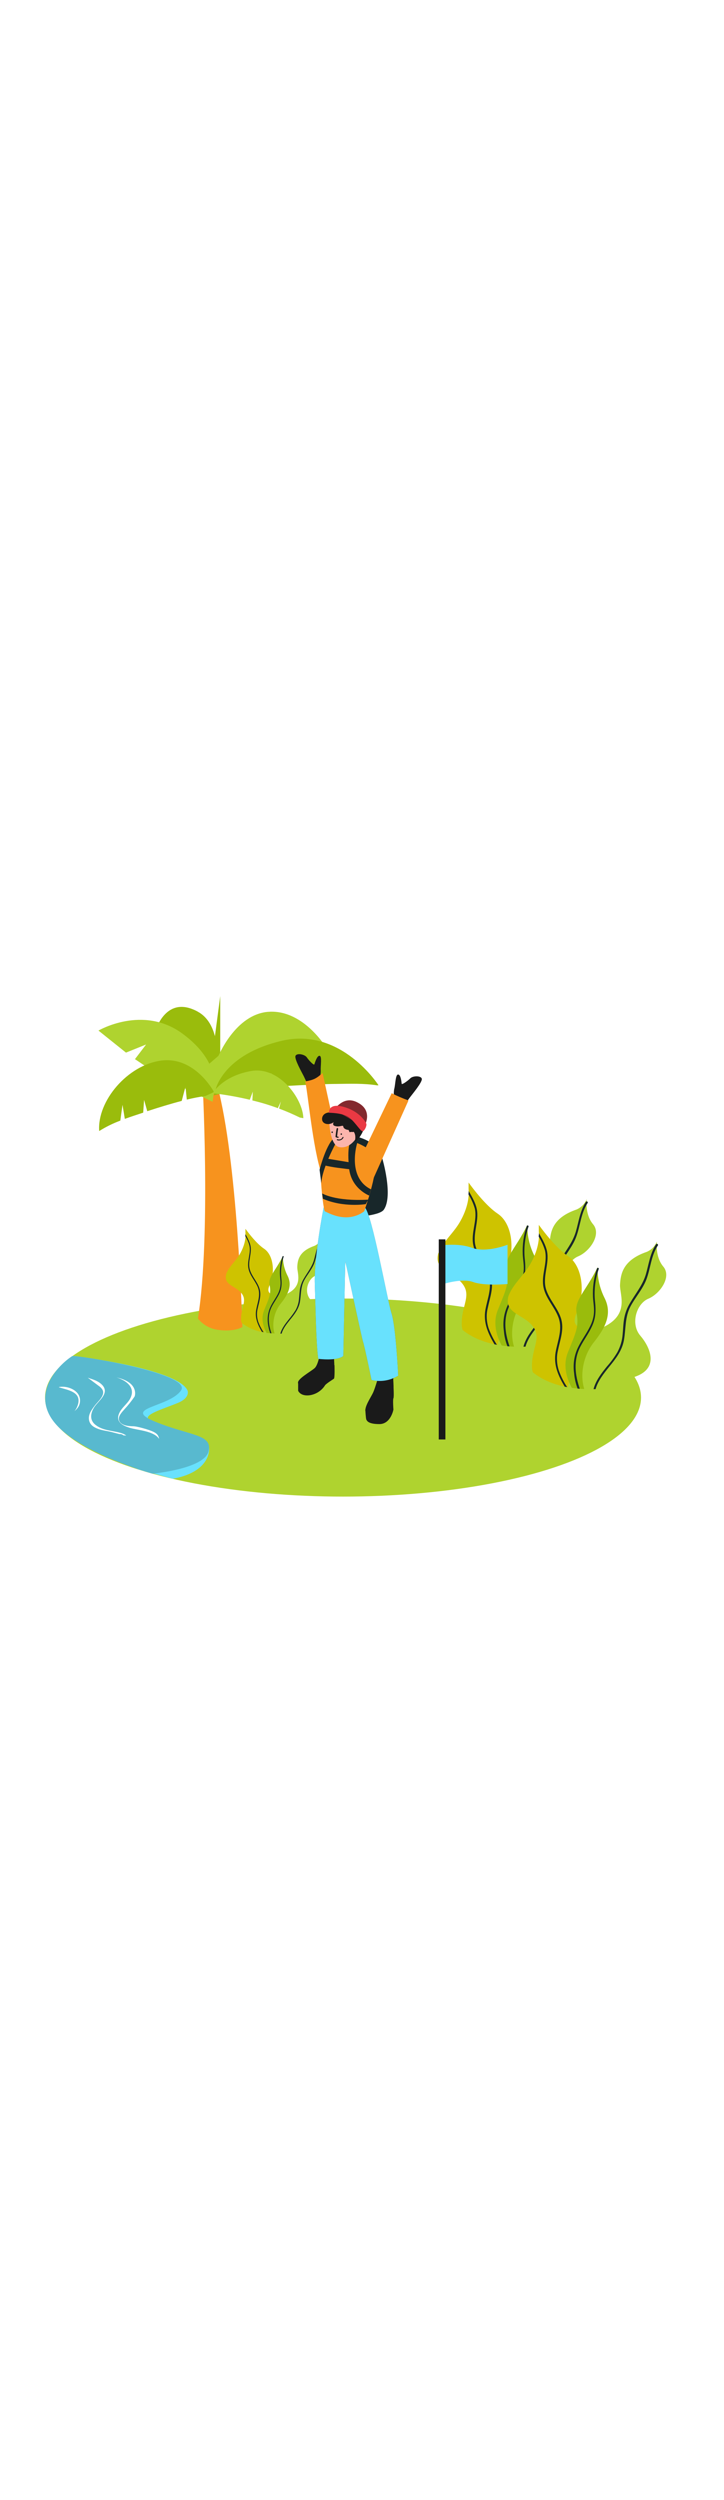 <svg version="1.1" id="Layer_1" xmlns="http://www.w3.org/2000/svg" xmlns:xlink="http://www.w3.org/1999/xlink" x="0px" y="0px" viewBox="0 0 500 500" style="width: 145px;" xml:space="preserve" data-imageid="adventure-95" imageName="Adventure" class="illustrations_image">
<style type="text/css">
	.st0_adventure-95{fill:#AFD32F;}
	.st1_adventure-95{opacity:0.32;fill:url(#SVGID_1_);enable-background:new    ;}
	.st2_adventure-95{opacity:0.32;fill:url(#SVGID_00000008111203935740526820000015865275952945448373_);enable-background:new    ;}
	.st3_adventure-95{opacity:0.32;fill:url(#SVGID_00000052795742193323723300000016058191495571885713_);enable-background:new    ;}
	.st4_adventure-95{opacity:0.32;fill:url(#SVGID_00000059282857243367779730000013332420763746954420_);enable-background:new    ;}
	.st5_adventure-95{fill:#68E1FD;}
	.st6_adventure-95{opacity:0.2;fill:#1A1A1A;enable-background:new    ;}
	.st7_adventure-95{fill:#FFFFFF;}
	.st8_adventure-95{fill:#9ABC0C;}
	.st9_adventure-95{fill:#F7931E;}
	.st10_adventure-95{fill:#CEC300;}
	.st11_adventure-95{fill:#18272A;}
	.st12_adventure-95{fill:#1A1A1A;}
	.st13_adventure-95{opacity:0.67;fill:#1A1A1A;enable-background:new    ;}
	.st14_adventure-95{fill:#FBB5AD;}
	.st15_adventure-95{fill:#EA3943;}
	.st16_adventure-95{opacity:0.5;fill:#1A1A1A;enable-background:new    ;}
</style>
<ellipse id="Base_adventure-95" class="st0_adventure-95" cx="236.9" cy="351.8" rx="205.8" ry="68.3"/>
<g id="Shadow_adventure-95">
	
		<linearGradient id="SVGID_1_-adventure-95" gradientUnits="userSpaceOnUse" x1="128.22" y1="177.95" x2="187.39" y2="229.23" gradientTransform="matrix(1 0 0 -1 0 502)">
		<stop offset="0" style="stop-color:#1A1A1A;stop-opacity:0"/>
		<stop offset="0.99" style="stop-color:#1A1A1A"/>
	</linearGradient>
	<polyline class="st1_adventure-95" points="149.4,286.9 90.8,302.5 140.8,334 201.1,314.9 206.6,291.5 163.9,281.4 &#9;"/>
	
		<linearGradient id="SVGID_00000100359319431361086820000005328183785288016034_-adventure-95" gradientUnits="userSpaceOnUse" x1="338.753" y1="153.496" x2="403.193" y2="209.346" gradientTransform="matrix(1 0 0 -1 0 502)">
		<stop offset="0" style="stop-color:#1A1A1A;stop-opacity:0"/>
		<stop offset="0.99" style="stop-color:#1A1A1A"/>
	</linearGradient>
	
		<polyline style="opacity:0.32;fill:url(#SVGID_00000100359319431361086820000005328183785288016034_);enable-background:new    ;" points="&#10;&#9;&#9;331.9,299.6 291.3,317.3 365.9,364.2 426.1,345.1 431.7,321.7 389,311.6 &#9;"/>
	
		<linearGradient id="SVGID_00000178897211183021976000000011247132007934975370_-adventure-95" gradientUnits="userSpaceOnUse" x1="193.277" y1="123.693" x2="252.447" y2="174.973" gradientTransform="matrix(1 0 0 -1 0 502)">
		<stop offset="0" style="stop-color:#1A1A1A;stop-opacity:0"/>
		<stop offset="0.99" style="stop-color:#1A1A1A"/>
	</linearGradient>
	
		<polyline style="opacity:0.32;fill:url(#SVGID_00000178897211183021976000000011247132007934975370_);enable-background:new    ;" points="&#10;&#9;&#9;214.5,341.2 155.9,356.8 205.9,388.2 266.1,369.1 271.7,345.7 229,335.6 &#9;"/>
	
		<linearGradient id="SVGID_00000092441329014422446390000005704668066490268077_-adventure-95" gradientUnits="userSpaceOnUse" x1="272.841" y1="102.399" x2="301.291" y2="127.049" gradientTransform="matrix(1 0 0 -1 0 502)">
		<stop offset="0" style="stop-color:#1A1A1A;stop-opacity:0"/>
		<stop offset="0.99" style="stop-color:#1A1A1A"/>
	</linearGradient>
	
		<polygon style="opacity:0.32;fill:url(#SVGID_00000092441329014422446390000005704668066490268077_);enable-background:new    ;" points="&#10;&#9;&#9;273.7,409.1 307.7,380.7 302.3,377.5 262.1,397.6 &#9;"/>
</g>
<g id="Waters_adventure-95">
	<path class="st5_adventure-95 targetColor" d="M51.7,323.2c0,0,70.7,8.5,77.8,23.7c0,0,2.2,5-6.9,8.7s-21.2,7.3-20.5,10.4s41.9,15.5,42.3,20.2&#10;&#9;&#9;s-1.9,17.4-25.1,21.6l-24.1-6.5" style="fill: rgb(104, 225, 253);"/>
	<path class="st5_adventure-95 targetColor" d="M49.9,323.2c1.7-1,83.3,11.9,75.1,23.7s-41.7,11.8-17.7,21.6S147.1,377,144,389s-38.7,15.3-38.7,15.3&#10;&#9;&#9;s-48.4-13.5-66.6-34S40.1,329.4,49.9,323.2z" style="fill: rgb(104, 225, 253);"/>
	<path class="st6_adventure-95" d="M49.9,323.2c1.7-1,83.3,11.9,75.1,23.7s-41.7,11.8-17.7,21.6S147.1,377,144,389s-38.7,15.3-38.7,15.3&#10;&#9;&#9;s-48.4-13.5-66.6-34S40.1,329.4,49.9,323.2z"/>
	<path class="st7_adventure-95" d="M109.1,378c-1.2-2-3.8-2.9-5.9-3.7c-2.9-1-5.8-1.8-8.7-2.4c-0.4-0.1-1.2-0.2-2.1-0.3c-4.2,0-8.9-0.7-10.1-3.9&#10;&#9;&#9;c-1.1-3,2.1-6,3.8-8c2.5-2.7,4.8-5.6,6.9-8.7c0.5-1.6,0.4-3.4-0.2-5c-1.8-4.8-7.4-7-12.4-8.1c6.2,1.9,12.2,6.1,10.4,12.4&#10;&#9;&#9;c-1.4,5.2-7,8-8.8,13.1c-1.9,5.5,3,7.8,7.4,9.2c5.7,1.8,16.7,2.1,20.5,7.7C109.8,379.5,109.5,378.7,109.1,378z"/>
	<path class="st7_adventure-95" d="M82.7,376c-5.7-1.5-11.9-1.5-16.8-5.4c-4.2-3.3-3.4-8.2-0.7-12.3s10.3-9.2,5.8-14.7c-2.7-3.2-6.6-4.2-10.4-5.5&#10;&#9;&#9;l7.5,5.6c0.9,0.6,1.8,1.4,2.4,2.3c2.8,4-3,8.5-5.1,11.4c-2.3,3-5,6.7-3.7,10.8c1,3,3.6,4.3,6.3,5.3s5.8,1.3,8.7,2&#10;&#9;&#9;c1.9,0.5,3.9,1,5.8,1.5c1-0.1,2,0.2,2.8,0.9c0.6,0,1.2,0.1,1.9,0.1C85.8,377,84.3,376.4,82.7,376z"/>
	<path class="st7_adventure-95" d="M55.2,352.6c-0.9-6-8.3-8.8-13.6-8.2c-0.4,0-0.7,0.1-1,0.3c6.1,1.9,15.3,3.1,13.4,11.3&#10;&#9;&#9;c-0.5,1.9-1.3,3.7-2.6,5.2C54,359.1,55.7,356.4,55.2,352.6z"/>
</g>
<g id="Tree_adventure-95">
	<polyline class="st8_adventure-95" points="145.3,126.2 152.1,74.9 152.1,121.3 &#9;"/>
	<path class="st8_adventure-95" d="M137,85.9c19.4,11.1,12.5,49.1,10.3,59.3c-0.4,1.6-0.6,2.5-0.6,2.5"/>
	<path class="st8_adventure-95" d="M114.4,94.5l29.1,25l-0.7-19c0,0,2.2-15.5-13.8-17.2S114.4,94.5,114.4,94.5z"/>
	<path class="st9_adventure-95" d="M150.6,305.1c-5.5-0.7-10.5-3.5-13.9-7.8c9.2-57.9,2.9-168.5,2.9-168.5l7.8-1c15.1,43.4,19.3,153.5,20,175.4&#10;&#9;&#9;C162.6,305.7,155.9,305.9,150.6,305.1z"/>
	<path class="st0_adventure-95" d="M186.2,85.7c23.9-1.1,39.5,25.4,39.5,25.4l-77.9,29.7l-3.2-19.3"/>
	<path class="st0_adventure-95" d="M150.3,117.5c0,0,12-30.7,35.9-31.8"/>
	<path class="st8_adventure-95" d="M231.9,135.5c-2.8,0-5.6,0.1-8.4,0.2l-5.4-10.5l2.1,10.6c-7.6,0.3-15.3,0.7-22.9,1.1c-2.3,0.1-4.6,0.3-6.9,0.4&#10;&#9;&#9;c-0.8-3.6-1.9-7.4-3.2-9.1c-0.3-0.4-0.1,4.6,0.2,9.3c-13.5,1-26.9,2.6-39.8,5.9l1.3-4c0,0,5-24.2,45.9-33.7s66.6,30.7,66.6,30.7&#10;&#9;&#9;l-0.8,0.1C251.2,135,241.5,135.4,231.9,135.5z"/>
	<path class="st8_adventure-95" d="M137,85.9c-22.5-12.8-29.7,13.2-29.7,13.2"/>
	<path class="st0_adventure-95" d="M147.8,140.9c0,0,5.6-20-21.8-40.1s-58-2.1-58-2.1l19,15.2l13.9-5.6l-7.7,10.1l16.1,10.8&#10;&#9;&#9;c0,0,10.4-6.9,13.8-8.9c0.8-0.4-7.1,12.7-7.1,12.7l30.8,14.8L147.8,140.9z"/>
	<path class="st8_adventure-95" d="M129,146.3l-0.9-8.9l-2.6,9.8c-8,2.1-15.8,4.5-23.8,7.1l-2.2-7.8l-0.6,8.8c-4.3,1.4-8.5,2.8-12.7,4.3l-1.6-9.7&#10;&#9;&#9;l-1.5,10.9c-5.1,1.9-10,4.3-14.6,7.2c-1.5-20.8,19.7-45.6,42.8-48.6c23.5-3.1,36.5,21.7,36.5,21.7l-6.1,2.8&#10;&#9;&#9;C137.4,144.4,133.2,145.3,129,146.3z"/>
	<path class="st0_adventure-95" d="M192.7,152.5l1.3-4.9l-2.1,4.6c-5.8-2.1-11.6-3.9-17.6-5.3l0.3-6.1l-2.1,5.6c-8.5-2-17-3.5-25.6-4.5&#10;&#9;&#9;c1.6-2.6,8.7-12.1,26.4-15.3c19.4-3.5,35.8,18.9,36.2,32.5l-2.4-0.4C202.4,156.4,197.6,154.3,192.7,152.5z"/>
</g>
<g id="Plants_adventure-95">
	<path class="st10_adventure-95" d="M166.4,279.4c4.9,5.6-0.2,9.9,0.1,18.8c0,0.7,0.2,1.4,0.4,2.1c4.5,3.5,9.9,5.7,15.5,6.6&#10;&#9;&#9;c0.1-6.8,11.9-11.9,11.4-19.8c-0.5-8.2-11.6-3.8-7.6-12.9s2.6-20.8-3.9-25.1c-4.8-3.2-10.3-10.2-12.8-13.7c0,1,0,2,0,2.9&#10;&#9;&#9;c0.5,5.4-1.8,11.3-4.5,15.6c-2.6,4-6.3,7.2-8.3,11.5c-0.2,0.4-0.4,0.9-0.5,1.4C154.3,274,162.1,274.6,166.4,279.4z"/>
	<path class="st11_adventure-95" d="M171.6,263c1,4.7,4.6,8.3,6.4,12.6c2.2,5.4-0.2,10.5-1.1,15.8c-1,5.6,1.2,10.4,4,15.1l1.1,0.2&#10;&#9;&#9;c-1.5-2.3-2.8-4.8-3.7-7.3c-0.9-2.8-1.1-5.8-0.4-8.7c1-4.8,2.9-9.5,1.2-14.4c-1.5-4.5-5.1-8-6.5-12.6c-1.7-5.5,1.5-11.1,0.4-16.6&#10;&#9;&#9;c-0.6-2.8-2-5.3-3.4-7.8l-0.1-0.3c0,0.5-0.1,1-0.1,1.5c1.2,1.9,2.2,4.1,2.8,6.3C173.5,252.1,170.4,257.5,171.6,263z"/>
	<path class="st0_adventure-95" d="M217.8,267.8c5.2-2.2,10.4-9.6,6.6-14.1s-2.8-11.1-2.8-11.1c-0.8,2.1-2.4,3.7-4.5,4.6&#10;&#9;&#9;c-10.6,3.7-11.6,9.8-11.8,14.5s5.4,14.9-11.5,20.3c-15.8,5-4.7,23.1-3,25.6c3.4,0.1,6.8-0.1,10.2-0.5c3.7-1.9,7.5-3.6,11.4-5.1&#10;&#9;&#9;c10.1-3.8,6.4-12.7,1.9-17.9S212.6,270,217.8,267.8z"/>
	<path class="st11_adventure-95" d="M221.3,243.9c-2.6,3.9-3.2,8.6-4.5,13.1c-1.4,4.8-4.5,8.5-7,12.8c-1.2,2-2,4.1-2.5,6.4&#10;&#9;&#9;c-0.5,2.5-0.5,5-0.8,7.4c-0.2,2.7-1,5.4-2.3,7.8c-1.4,2.2-2.9,4.3-4.6,6.3c-2.4,3-5,6.3-6,10h0.9c1-3.6,3.6-6.8,6-9.8&#10;&#9;&#9;c2.9-3.5,5.7-7.2,6.6-11.8c0.9-5.1,0.4-10.2,2.9-15c2.1-4,5.2-7.4,6.9-11.6c1.9-5,2.1-10.6,5.1-15.2&#10;&#9;&#9;C222.3,243.8,221.6,243.4,221.3,243.9z"/>
	<path class="st8_adventure-95" d="M189.6,307.6c-2-6.6-0.3-14.9,4.2-20.5c5.2-6.5,8.3-12.6,4.7-19.5c-2.1-4.2-3.2-8.8-3.1-13.5&#10;&#9;&#9;c-5.2,10.6-10.4,14.4-9.2,20.2s-0.2,8.4-3.8,17.3c-2.6,6.3,0,12.6,1.7,15.7C186,307.4,187.8,307.5,189.6,307.6z"/>
	<path class="st11_adventure-95" d="M186.6,307.4l0.9,0.1c-2.1-6-2.9-12.4,0.2-18.4c1.6-3.1,3.8-6,5.3-9.2c1.6-3.5,1.7-6.7,1.3-10.5&#10;&#9;&#9;c-0.5-4.9,0-10,1.6-14.7c0.2-0.5-0.6-0.7-0.8-0.2c-1.4,4-2,8.3-1.8,12.6c0.1,2.3,0.6,4.5,0.4,6.8c-0.1,2.1-0.7,4.1-1.6,6&#10;&#9;&#9;c-1.6,3.3-3.9,6.2-5.4,9.5c-1.6,3.5-2.2,7.4-1.7,11.3C185.3,303,185.8,305.2,186.6,307.4z"/>
	<path class="st10_adventure-95" d="M318.7,272.5c7.7,8.8-0.3,15.6,0.2,29.4c0,1.1,0.3,2.2,0.6,3.3c6.8,5.5,15.3,8.7,24.3,10.3&#10;&#9;&#9;c0.2-10.6,18.6-18.6,17.8-31c-0.8-12.9-18.2-5.9-11.9-20.3s4.1-32.6-6.1-39.3c-7.5-5-16.1-16-20-21.4c0,1.5,0,3.1,0,4.6&#10;&#9;&#9;c0.8,8.4-2.8,17.7-7.1,24.4c-4,6.2-9.8,11.4-13,18c-0.3,0.7-0.6,1.4-0.9,2.1C299.8,264.1,312,264.9,318.7,272.5z"/>
	<path class="st11_adventure-95" d="M326.9,246.8c1.6,7.4,7.2,12.9,10,19.8c3.5,8.5-0.2,16.4-1.7,24.8c-1.5,8.8,1.9,16.3,6.3,23.7l1.7,0.3&#10;&#9;&#9;c-2.4-3.6-4.3-7.5-5.8-11.5c-1.4-4.4-1.7-9.1-0.6-13.6c1.5-7.5,4.6-14.9,2-22.6c-2.4-7.1-8-12.6-10.2-19.7&#10;&#9;&#9;c-2.6-8.7,2.4-17.4,0.7-26.1c-0.9-4.4-3.2-8.3-5.4-12.2l-0.2-0.4c0,0.8-0.1,1.5-0.2,2.3c1.9,3.1,3.4,6.4,4.4,9.8&#10;&#9;&#9;C329.8,229.8,325,238.3,326.9,246.8z"/>
	<path class="st0_adventure-95" d="M399.3,254.4c8.1-3.4,16.2-15.1,10.3-22.1s-4.4-17.4-4.4-17.4c-1.3,3.2-3.8,5.8-7,7.2&#10;&#9;&#9;c-16.6,5.7-18.1,15.3-18.5,22.7s8.5,23.3-18.1,31.8c-24.7,7.9-7.3,36.2-4.8,40.1c5.3,0.1,10.7-0.2,16-0.8c5.8-3,11.8-5.7,17.9-7.9&#10;&#9;&#9;c15.9-5.9,10-19.9,3-28.1S391.1,257.8,399.3,254.4z"/>
	<path class="st11_adventure-95" d="M404.7,216.8c-4.1,6.1-5,13.6-7,20.5c-2.2,7.6-7.1,13.3-11,20c-1.9,3.1-3.2,6.4-3.9,10&#10;&#9;&#9;c-0.8,3.8-0.8,7.8-1.2,11.6c-0.3,4.3-1.5,8.5-3.6,12.3c-2.1,3.5-4.5,6.8-7.2,9.8c-3.8,4.7-7.8,9.8-9.3,15.7h1.4&#10;&#9;&#9;c1.6-5.7,5.6-10.7,9.3-15.3c4.6-5.6,9-11.2,10.3-18.5c1.5-8,0.6-16,4.6-23.4c3.3-6.2,8.2-11.6,10.7-18.2c3-7.8,3.3-16.7,8.1-23.8&#10;&#9;&#9;C406.2,216.8,405.1,216.1,404.7,216.8z"/>
	<path class="st8_adventure-95" d="M355,316.7c-3.2-10.3-0.5-23.3,6.6-32.2c8.1-10.2,12.9-19.7,7.4-30.6c-3.3-6.6-5-13.9-4.8-21.2&#10;&#9;&#9;c-8.1,16.6-16.2,22.5-14.4,31.6s-0.3,13.1-6,27.1c-4,9.9,0,19.7,2.7,24.5C349.3,316.3,352.2,316.6,355,316.7z"/>
	<path class="st11_adventure-95" d="M350.4,316.4l1.5,0.1c-3.3-9.4-4.5-19.4,0.3-28.8c2.5-4.9,5.9-9.3,8.2-14.4c2.5-5.4,2.7-10.5,2.1-16.4&#10;&#9;&#9;c-0.9-7.8,0-15.6,2.5-23c0.3-0.8-1-1.1-1.2-0.4c-2.2,6.3-3.1,13-2.8,19.7c0.2,3.5,0.9,7.1,0.7,10.6c-0.2,3.3-1.1,6.4-2.6,9.4&#10;&#9;&#9;c-2.5,5.2-6.1,9.8-8.5,15c-2.6,5.5-3.5,11.6-2.6,17.7C348.3,309.5,349.1,313,350.4,316.4z"/>
	<path class="st10_adventure-95" d="M367.2,301.7c7.7,8.8-0.3,15.5,0.2,29.4c0,1.1,0.3,2.2,0.6,3.3c6.8,5.5,15.3,8.7,24.3,10.3&#10;&#9;&#9;c0.2-10.6,18.6-18.6,17.8-31c-0.8-12.9-18.2-5.9-11.9-20.2s4.1-32.6-6.1-39.4c-7.5-5-16.1-16-20-21.4c0,1.5,0,3.1,0,4.6&#10;&#9;&#9;c0.8,8.4-2.7,17.7-7.1,24.4c-4,6.2-9.8,11.4-13,18.1c-0.3,0.7-0.6,1.4-0.9,2.1C348.2,293.4,360.5,294.2,367.2,301.7z"/>
	<path class="st11_adventure-95" d="M375.4,276c1.6,7.4,7.2,12.9,10,19.8c3.5,8.4-0.2,16.4-1.7,24.8c-1.5,8.9,1.9,16.3,6.3,23.7&#10;&#9;&#9;c0.6,0.1,1.1,0.2,1.7,0.3c-2.4-3.6-4.3-7.4-5.8-11.5c-1.4-4.4-1.7-9.1-0.6-13.7c1.5-7.5,4.6-14.9,2-22.6c-2.4-7.1-8-12.6-10.2-19.7&#10;&#9;&#9;c-2.6-8.7,2.4-17.3,0.7-26.1c-0.9-4.4-3.2-8.3-5.4-12.2l-0.2-0.4c0,0.8-0.1,1.5-0.2,2.3c1.9,3.1,3.4,6.4,4.4,9.8&#10;&#9;&#9;C378.3,259.1,373.5,267.5,375.4,276z"/>
	<path class="st0_adventure-95" d="M447.8,283.6c8.1-3.4,16.2-15.1,10.3-22.1s-4.4-17.4-4.4-17.4c-1.3,3.2-3.8,5.8-7,7.2&#10;&#9;&#9;c-16.6,5.7-18.1,15.3-18.5,22.7s8.5,23.3-18.1,31.8c-24.7,7.9-7.3,36.2-4.8,40.1c5.3,0.1,10.7-0.2,16-0.8&#10;&#9;&#9;c5.8-3.1,11.7-5.7,17.9-7.9c15.9-5.9,10-19.9,3-28.1S439.6,287,447.8,283.6z"/>
	<path class="st11_adventure-95" d="M453.1,246.1c-4.1,6.1-5,13.5-7,20.5c-2.2,7.6-7.1,13.3-11,20c-1.9,3.1-3.2,6.5-3.9,10&#10;&#9;&#9;c-0.8,3.8-0.8,7.8-1.2,11.6c-0.3,4.3-1.6,8.5-3.6,12.3c-2.1,3.5-4.5,6.8-7.2,9.8c-3.8,4.7-7.8,9.8-9.3,15.7h1.4&#10;&#9;&#9;c1.6-5.7,5.6-10.7,9.3-15.3c4.6-5.6,9-11.2,10.3-18.5c1.4-8,0.6-16,4.6-23.4c3.3-6.2,8.2-11.6,10.8-18.2c3-7.8,3.3-16.7,8.1-23.8&#10;&#9;&#9;C454.7,246,453.6,245.4,453.1,246.1z"/>
	<path class="st8_adventure-95" d="M403.5,345.9c-3.2-10.3-0.5-23.3,6.6-32.2c8.1-10.2,12.9-19.7,7.4-30.6c-3.3-6.6-5-13.9-4.8-21.2&#10;&#9;&#9;c-8.1,16.6-16.2,22.5-14.5,31.6s-0.3,13.1-6,27.1c-4,9.9,0,19.7,2.7,24.5C397.8,345.5,400.7,345.8,403.5,345.9z"/>
	<path class="st11_adventure-95" d="M398.9,345.6c0.5,0,1,0.1,1.5,0.1c-3.3-9.4-4.5-19.4,0.3-28.8c2.5-4.9,5.9-9.3,8.2-14.4&#10;&#9;&#9;c2.5-5.4,2.7-10.5,2.1-16.4c-0.9-7.8,0-15.6,2.5-23c0.3-0.8-1-1.1-1.2-0.3c-2.2,6.3-3.1,13-2.8,19.7c0.2,3.5,0.9,7.1,0.7,10.6&#10;&#9;&#9;c-0.2,3.3-1.1,6.4-2.6,9.4c-2.5,5.2-6.1,9.8-8.5,14.9c-2.6,5.5-3.5,11.6-2.6,17.7C396.8,338.7,397.6,342.2,398.9,345.6z"/>
</g>
<g id="Character_adventure-95">
	<path class="st11_adventure-95" d="M259.5,180.1c0,0-1-4.8-12.8-8.2S232,185.8,232,185.8"/>
	<path class="st11_adventure-95" d="M264,186.8c0,0,7.7,25.8,1.1,35.4c-3.2,4.7-24,5.3-24,5.3"/>
	<path class="st12_adventure-95" d="M219.7,135.7c0,0,2-6.2,1.8-9.4s1-10-0.8-10.2s-3.3,5-3.6,5.9s-3.8-2.7-5.2-4.8s-6.8-3.2-7.8-1.1&#10;&#9;&#9;s4.5,11.7,5.7,14.1c1.2,2.5,3.2,7,3.2,7C215.4,137.7,217.8,137.2,219.7,135.7z"/>
	<path class="st12_adventure-95" d="M272.3,148.4c0,0-0.8-6.5,0-9.6s0.8-10,2.7-9.8s2.3,5.5,2.4,6.4s4.2-2,6-3.8s7.3-1.9,7.9,0.3&#10;&#9;&#9;s-6.6,10.7-8.3,13s-4.5,6.3-4.5,6.3C276.2,151.2,273.9,150.2,272.3,148.4z"/>
	<path class="st9_adventure-95" d="M222.8,128c-4.6,3.9-5.9,4.6-12,5.8c2.2,10.4,5.8,52.3,12.8,67.7l9.3-27.3L222.8,128z"/>
	<path class="st13_adventure-95" d="M223.5,220.7c0,0-6.7,34-6.1,52.7s0.9,41.5,2.4,51.7c0,0,12.9,1.7,17.3-2c0,0,1.3-65.5,1.4-65.1&#10;&#9;&#9;c2,8.6,11.3,52.7,12.3,55.6s5.8,26.1,5.8,26.1c6.3,1.5,12.9,0.4,18.4-3c0,0-1.6-33.5-4.6-42.9s-13.4-68.5-18.5-73.2"/>
	<path class="st12_adventure-95" d="M270.8,331.7L270.8,331.7c-1.5,0-3.7,1.5-5.1,2.2l-3.9,1.8c0,0-2.6,9.3-4.1,12.6s-6.8,10.8-5,13.5&#10;&#9;&#9;s6.6,4.8,11.5,2.2s4.8-11.1,6.6-14.5c1.5-2.8,0.8-8.6,0.8-9.9C271.7,337.1,271.4,334.3,270.8,331.7z"/>
	<path class="st12_adventure-95" d="M230.5,314.9L230.5,314.9c-1.6,0-3.7,1.6-5.2,2.2l-3.9,1.8c0,0-1.3,10.1-4.1,12.6s-13.1,8-11.3,10.7&#10;&#9;&#9;c2.6,3.6,7.4,4.7,11.3,2.5c4.9-2.6,8.1-7.8,11.6-9.2c3-1.1,1.7-8.6,1.8-11.1C231.1,320.2,231.2,319.2,230.5,314.9z"/>
	<path class="st5_adventure-95 targetColor" d="M223.5,220.7c0,0-6.7,34-6.1,52.7s0.9,41.5,2.4,51.7c0,0,12.9,1.7,17.3-2c0,0,1.3-65.5,1.4-65.1&#10;&#9;&#9;c2,8.6,11.3,52.7,12.3,55.6s5.8,26.1,5.8,26.1c6.3,1.5,12.9,0.4,18.4-3c0,0-1.6-33.5-4.6-42.9s-13.4-68.5-18.5-73.2" style="fill: rgb(104, 225, 253);"/>
	<path class="st9_adventure-95" d="M251.5,223.4c0,0,11.5-31.8,6.8-39.1s-23.2-13-32.1-12.3s-3.2,51-1.8,51.4S239.1,232.4,251.5,223.4z"/>
	<path class="st11_adventure-95" d="M232,176.2c0,0-9.7,17.6-10.1,27.9l-1.2-9.4c0,0,4.8-19.1,11.1-22.8L232,176.2z"/>
	<path class="st11_adventure-95" d="M246.7,176.2c0,0-7.5,23.6,9.5,32l-1.2,4.3c0,0-12.4-4.7-13.9-18.7s0.5-20.1,2.2-19.4&#10;&#9;&#9;C244.5,175,245.7,175.6,246.7,176.2z"/>
	<path class="st14_adventure-95" d="M227.3,159.3c0,0,0,18.6,7.1,19.8c7.8,1.3,12.2-7.2,12.2-7.2s1-16.4-6.8-17.9S227.6,156.9,227.3,159.3z"/>
	<path class="st12_adventure-95" d="M233.3,171.8c-0.2,0-0.4,0-0.5-0.1c0.2-1.7,0.4-3.5,0.7-5.2c0.1-0.6-0.9-0.8-1-0.2c-0.4,1.8-0.6,3.7-0.8,5.5&#10;&#9;&#9;c0,0.2,0.1,0.4,0.3,0.5c0.4,0.2,0.9,0.3,1.4,0.3C234.1,172.8,234,171.8,233.3,171.8z"/>
	<path class="st12_adventure-95" d="M236.6,172.2c-0.6,1.4-2.2,2-3.6,1.4c-0.2,0-0.3,0.1-0.4,0.3c0,0.2,0.1,0.3,0.2,0.4c1.7,0.6,3.6-0.1,4.4-1.8&#10;&#9;&#9;C237.4,172.1,236.8,171.8,236.6,172.2z"/>
	<path class="st12_adventure-95" d="M235.7,169.6c-0.3,0-0.5,0.2-0.5,0.5s0.2,0.5,0.5,0.5s0.5-0.2,0.5-0.5S236,169.6,235.7,169.6z"/>
	<path class="st12_adventure-95" d="M229.4,168.3c-0.3,0-0.5,0.2-0.5,0.5s0.2,0.5,0.5,0.5s0.5-0.2,0.5-0.5S229.7,168.3,229.4,168.3z"/>
	<path class="st14_adventure-95" d="M241.2,170c0,0,1.9-7.1,4-4.8s-3.4,7.5-3.4,7.5"/>
	<path class="st12_adventure-95" d="M243.1,151.7c0,0,7,0.7,9,6s-3.2,15.8-6.9,17.5l4.5-9.3l-0.2-6.3L243.1,151.7z"/>
	<path class="st12_adventure-95" d="M251.9,160.1c-0.6-3.7-3.1-5.5-6.5-7.4l-0.8-0.4c0.6-0.5,1.2-1.1,1.5-1.9c0.1-0.2,0.1-0.5-0.2-0.7&#10;&#9;&#9;c-0.1,0-0.2-0.1-0.3-0.1c-0.9,0-1.7,0.4-2.3,1.1c-0.4-0.8-0.9-1.4-1.6-2c-0.2-0.2-0.6-0.2-0.7,0c0,0.1-0.1,0.1-0.1,0.2&#10;&#9;&#9;c-0.3,0.7-0.3,1.5,0.1,2.2c-3.5-0.7-7.1-0.2-10.3,1.5c-1.1,0.6-2.1,1.5-2.8,2.6c-0.9-0.1-1.9,0.1-2.8,0.5c-1.9,0.8-3,2.7-2.6,4.8&#10;&#9;&#9;c0.5,2.2,3,3,5.1,2.6c1.1-0.2,2.1-0.6,2.9-1.3c-0.6,1-0.9,2.3,1.1,2.8c3.6,0.8,5.3-1.2,5.5,0.4c0.2,1.4,2.2,2.2,3.6,2.2&#10;&#9;&#9;c0.1,0.2,0.4,0.8,0.7,1.6c0.7-0.2,1.5-0.3,2.2-0.1c0.2-0.2,0.6-0.2,0.8,0c0,0,0.1,0.1,0.1,0.1c1.2,2,1,4.2,0.5,6.6&#10;&#9;&#9;c1.9-1.6,3.5-3.5,4.7-5.7C251.3,166.6,252.4,163.2,251.9,160.1z M241.8,150.1c0.1,0.1,0.1,0.1,0.1,0.2c0,0.1,0,0.1,0,0.2&#10;&#9;&#9;c0.1,0.2,0.1,0.3,0.2,0.5C242,150.7,241.9,150.4,241.8,150.1L241.8,150.1z"/>
	<path class="st11_adventure-95" d="M243.4,194.6v-4.7l-18.8-3.1l-1.4,4.6C229.7,193.2,236.6,193.7,243.4,194.6z"/>
	<path class="st11_adventure-95" d="M222.5,211c0,0,8.8,5.6,31.8,4.3l-1.7,3.1c0,0-15.4,2.5-29.6-3.7L222.5,211z"/>
	<path class="st9_adventure-95" d="M270.5,141.9l-18.1,37.7l3.1,26.4l26.6-59.1C278,145.4,274.2,143.8,270.5,141.9z"/>
	<path class="st12_adventure-95" d="M252.3,360.2c0,0,0.3,6.1,0.7,6.8s1.1,3.1,9,3.1s9.7-10,9.7-10s-0.5-6.9,0-7.8s0-9.1,0-9.1"/>
	<path class="st12_adventure-95" d="M205.9,341.6v5.5c0,0,1.5,4,8.1,3.1c4.3-0.7,8.2-3.2,10.5-6.9c0.9-1.2,5.4-4,6.1-4.5s0.4-9.4,0.4-9.4"/>
	<path class="st15_adventure-95" d="M230.6,153.2c0.6,0,6.3-9.7,15.7-5.2c12.3,5.8,5.1,17.1,5.1,17.1"/>
	<path class="st16_adventure-95" d="M230.6,153.2c0.6,0,6.3-9.7,15.7-5.2c12.3,5.8,5.1,17.1,5.1,17.1"/>
	<path class="st15_adventure-95" d="M227.2,155.4c0,0,9.6-0.1,14,3.3s8.1,10.2,9.5,9.4s2.7-3.9,2.3-5.1c-0.3-0.9-4.2-8.4-15.4-11.6&#10;&#9;&#9;S227.2,155.4,227.2,155.4z"/>
</g>
<g id="Flag_adventure-95">
	<path class="st5_adventure-95 targetColor" d="M303,247.1c0,0,12.8-2.3,22.9,1.4s24.6-2.1,24.6-2.1v27.1c0,0-15.9,1.5-23.8-1.4s-22,1.8-22,1.8" style="fill: rgb(104, 225, 253);"/>
	<rect x="303" y="242.7" class="st12_adventure-95" width="4.6" height="138"/>
</g>
</svg>